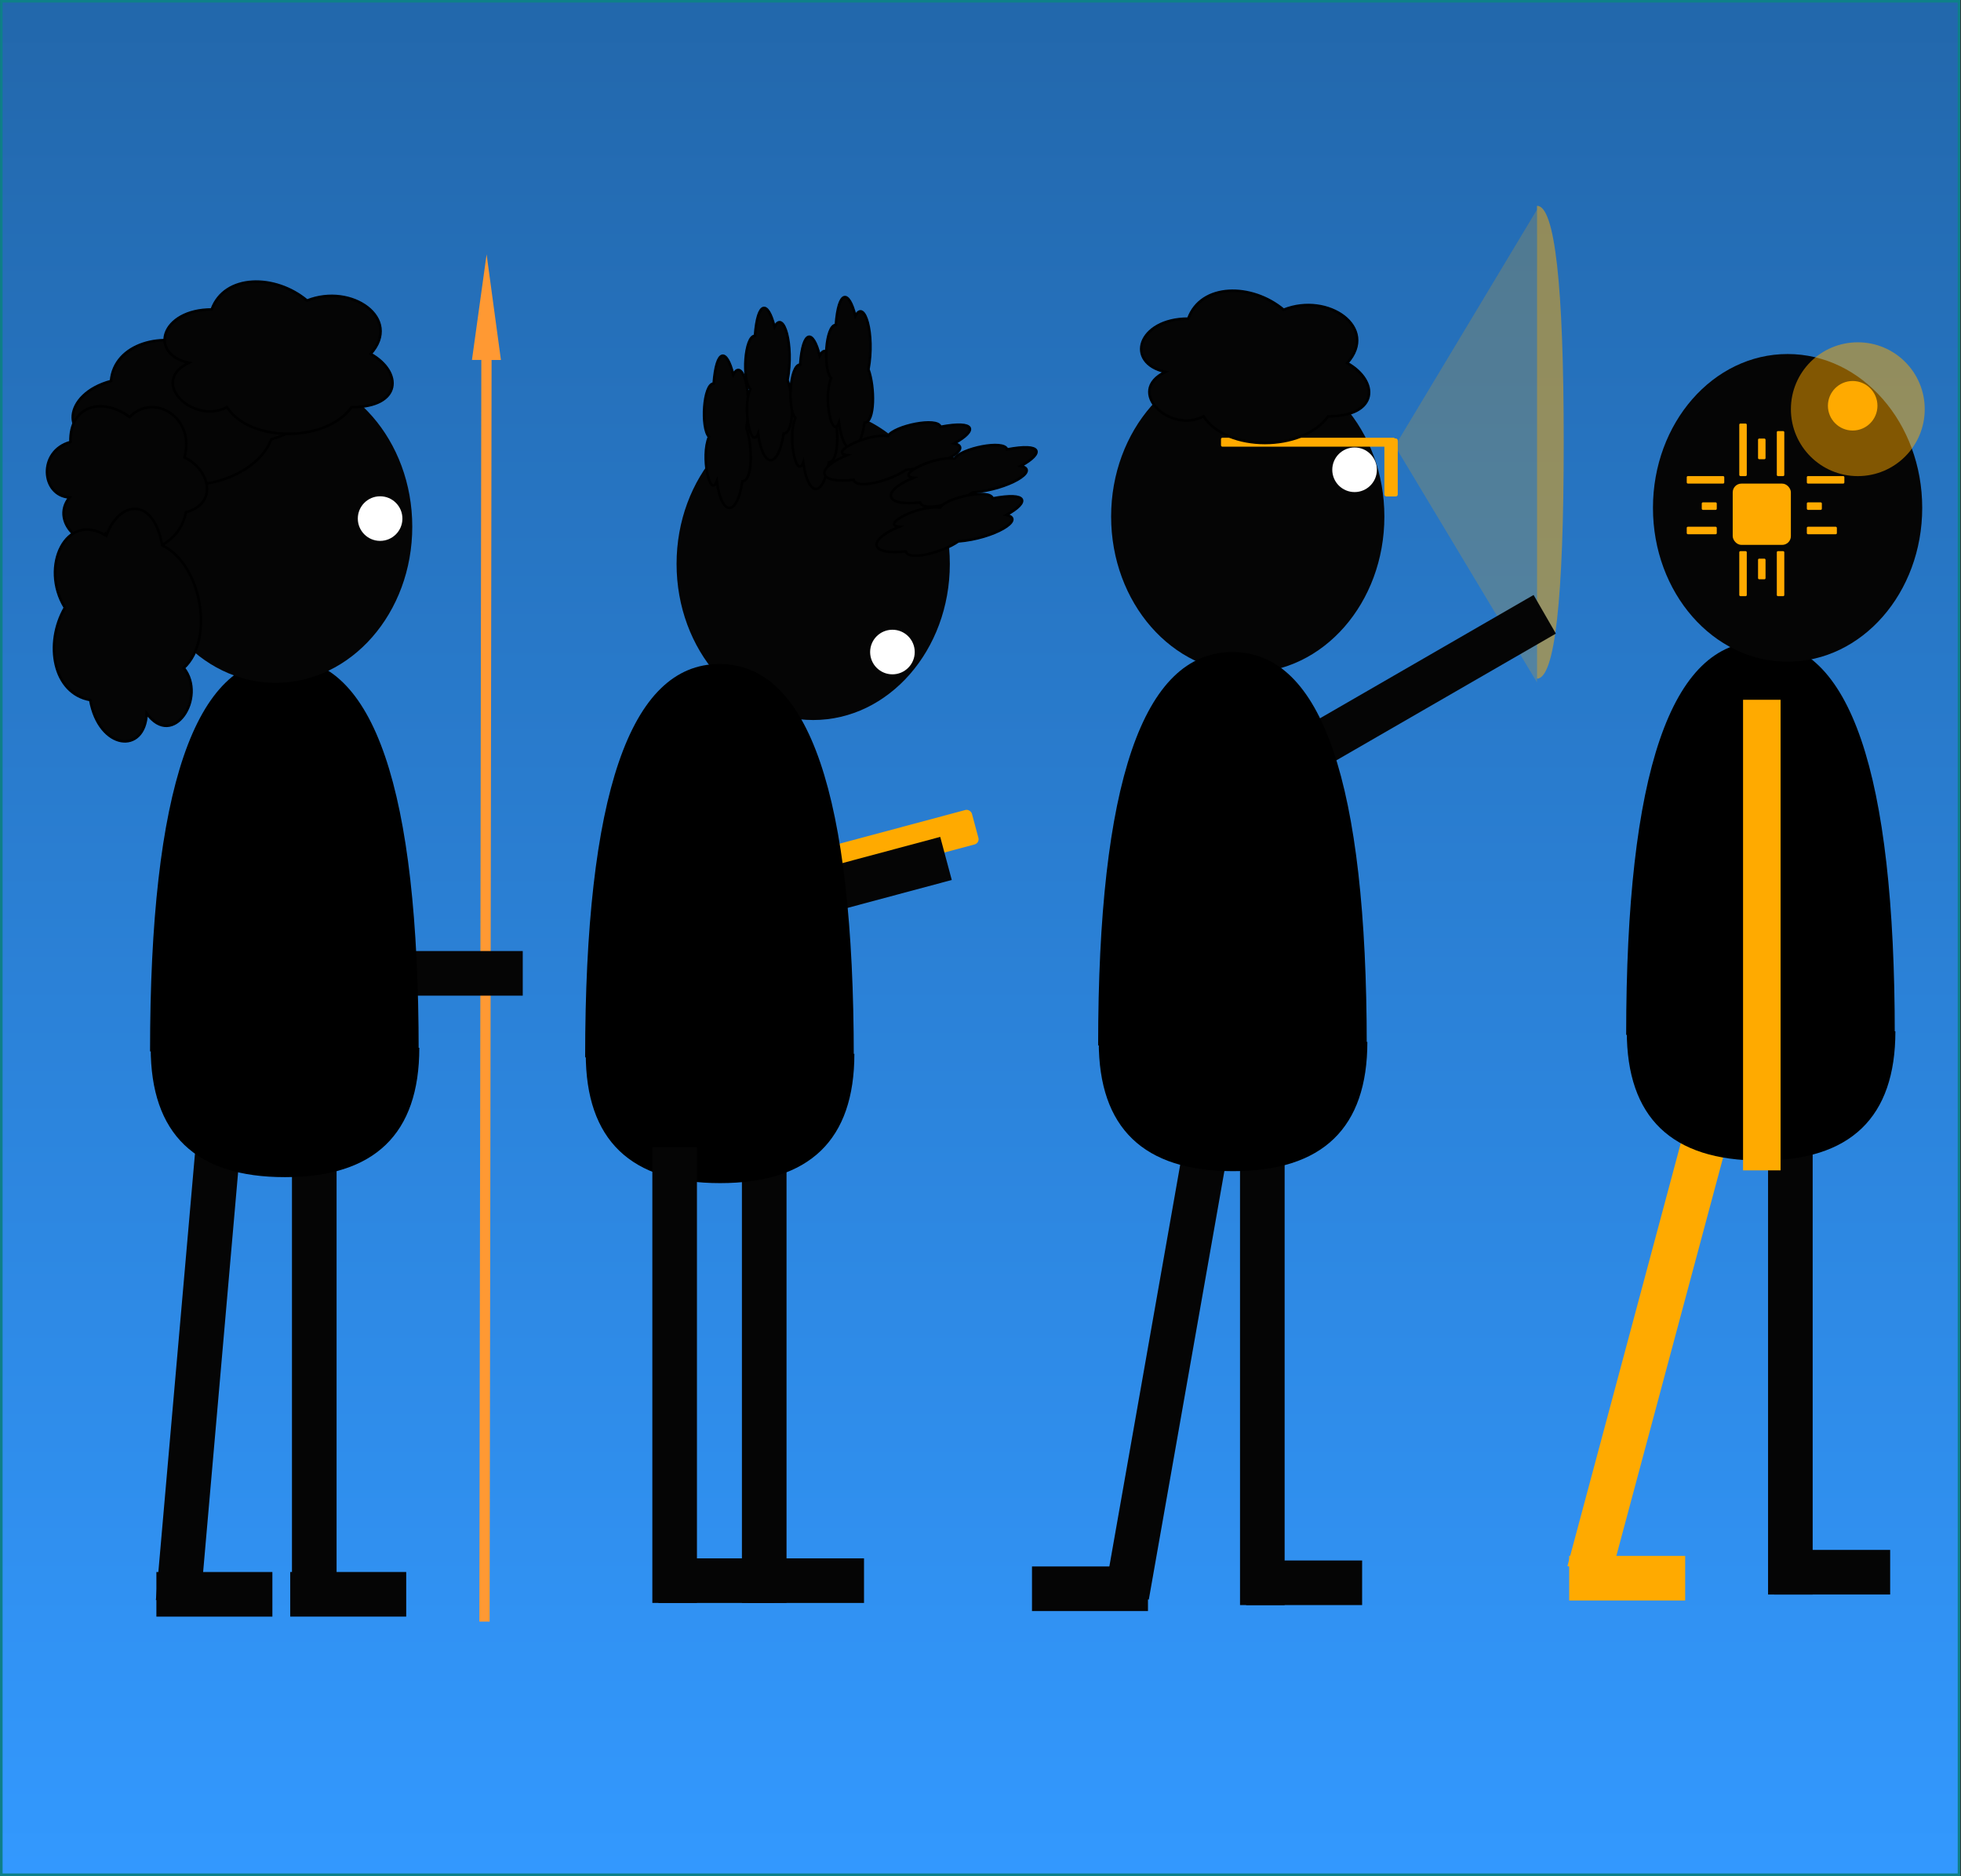 <?xml version="1.0" encoding="UTF-8"?>
<!DOCTYPE svg PUBLIC "-//W3C//DTD SVG 1.1//EN" "http://www.w3.org/Graphics/SVG/1.1/DTD/svg11.dtd">
<svg xmlns="http://www.w3.org/2000/svg" xmlns:xlink="http://www.w3.org/1999/xlink" version="1.1" width="764px" height="731px" viewBox="-0.5 -0.5 764 731"><rect x="-0.5" y="-0.5" width="764" height="731" fill="#333333" stroke="none"/><defs><linearGradient x1="0%" y1="100%" x2="0%" y2="0%" id="mx-gradient-2267ab-1-3399ff-1-s-0"><stop offset="0%" style="stop-color:#3399FF"/><stop offset="100%" style="stop-color:#2267AB"/></linearGradient></defs><g><rect x="0.01" y="0" width="762.71" height="730" fill="url(#mx-gradient-2267ab-1-3399ff-1-s-0)" stroke="#0e8088" pointer-events="all"/><path d="M 190.26 631.37 L 186.26 631.36 L 187.02 139.76 L 183.37 139.76 L 189.08 98.62 L 194.66 139.77 L 191.02 139.77 Z" fill="#ff9933" stroke="none" pointer-events="all"/><rect x="113.25" y="449.7" width="17.38" height="177.56" fill="#050505" stroke="none" pointer-events="all"/><rect x="68.7" y="429.15" width="17.38" height="194.94" fill="#050505" stroke="none" transform="rotate(5,77.39,526.63)" pointer-events="all"/><rect x="112.57" y="612.04" width="45.19" height="17.38" fill="#050505" stroke="none" pointer-events="all"/><rect x="60.43" y="612.05" width="45.19" height="17.38" fill="#050505" stroke="none" pointer-events="all"/><ellipse cx="316.32" cy="219.23" rx="53.229" ry="60.833" fill="#050505" stroke="none" pointer-events="all"/><rect x="316.2" y="322.64" width="64.31" height="13.9" rx="2.09" ry="2.09" fill="#ffaa00" stroke="none" transform="rotate(-195,348.36,329.6)" pointer-events="all"/><rect x="282.64" y="336.55" width="86.9" height="17.38" fill="#050505" stroke="none" transform="rotate(-15,326.09,345.24)" pointer-events="all"/><ellipse cx="347.19" cy="253.57" rx="8.69" ry="8.69" fill="#ffffff" stroke="none" pointer-events="all"/><ellipse cx="485.62" cy="200.78" rx="53.229" ry="60.833" fill="#050505" stroke="none" pointer-events="all"/><rect x="538.85" y="170.35" width="5.21" height="22.6" rx="0.78" ry="0.78" fill="#ffaa00" stroke="none" pointer-events="all"/><rect x="475.2" y="170.07" width="67.79" height="3.48" rx="0.52" ry="0.52" fill="#ffaa00" stroke="none" pointer-events="all"/><path d="M 598.31 79.69 Q 608.72 79.69 608.72 171.81 Q 608.72 263.93 598.31 263.93 Z" fill-opacity="0.5" fill="#ffaa00" stroke="none" pointer-events="all"/><path d="M 542.99 81.17 L 598.31 173.29 L 542.99 265.41 Z" fill-opacity="0.2" fill="#ffaa00" stroke="none" transform="rotate(180,570.65,173.29)" pointer-events="all"/><path d="M 277.55 148.96 C 273.49 148.96 272.47 166.27 275.72 169.73 C 272.47 177.34 276.13 193.95 278.77 187.03 C 280.6 200.87 286.7 200.87 288.73 187.03 C 292.79 187.03 292.79 173.19 290.25 166.27 C 292.79 152.42 288.73 138.58 285.17 145.5 C 282.63 135.12 278.57 135.12 277.55 148.96 Z" fill="#050505" stroke="#000000" stroke-miterlimit="10" pointer-events="all"/><path d="M 462.45 123.66 C 442.63 123.66 437.68 140.96 453.53 144.42 C 437.68 152.03 455.51 168.64 468.39 161.72 C 477.31 175.57 507.03 175.57 516.94 161.72 C 536.75 161.72 536.75 147.88 524.37 140.96 C 536.75 127.12 516.94 113.28 499.6 120.2 C 487.21 109.81 467.4 109.81 462.45 123.66 Z" fill="#050505" stroke="#000000" stroke-miterlimit="10" pointer-events="all"/><ellipse cx="527.24" cy="182.55" rx="8.69" ry="8.69" fill="#ffffff" stroke="none" pointer-events="all"/><rect x="498.3" y="257.78" width="110.42" height="17.38" fill="#050505" stroke="none" transform="rotate(-30,553.51,266.47)" pointer-events="all"/><rect x="122.11" y="370.08" width="81.05" height="17.38" fill="#050505" stroke="none" pointer-events="all"/><path d="M 33.64 280.22 Q 186.92 280.22 186.92 332.54 Q 186.92 384.87 33.64 384.87 Z" fill="#000000" stroke="none" transform="rotate(-90,110.28,332.54)" pointer-events="all"/><path d="M 85.33 380.66 Q 135.72 380.66 135.72 432.99 Q 135.72 485.31 85.33 485.31 Z" fill="#000000" stroke="none" transform="rotate(90,110.53,432.99)" pointer-events="all"/><rect x="288.55" y="446.53" width="17.38" height="177.56" fill="#050505" stroke="none" pointer-events="all"/><rect x="290.93" y="606.72" width="45.19" height="17.38" fill="#050505" stroke="none" pointer-events="all"/><path d="M 203.16 282.54 Q 356.44 282.54 356.44 334.87 Q 356.44 387.2 203.16 387.2 Z" fill="#000000" stroke="none" transform="rotate(-90,279.8,334.87)" pointer-events="all"/><path d="M 254.85 382.99 Q 305.24 382.99 305.24 435.31 Q 305.24 487.64 254.85 487.64 Z" fill="#000000" stroke="none" transform="rotate(90,280.04,435.31)" pointer-events="all"/><rect x="482.61" y="447.37" width="17.38" height="177.56" fill="#050505" stroke="none" pointer-events="all"/><rect x="446.75" y="427.83" width="17.38" height="194.94" fill="#050505" stroke="none" transform="rotate(10,455.44,525.3)" pointer-events="all"/><rect x="401.56" y="609.88" width="45.19" height="17.38" fill="#050505" stroke="none" pointer-events="all"/><rect x="484.99" y="607.55" width="45.19" height="17.38" fill="#050505" stroke="none" pointer-events="all"/><path d="M 403 277.89 Q 556.29 277.89 556.29 330.21 Q 556.29 382.54 403 382.54 Z" fill="#000000" stroke="none" transform="rotate(-90,479.65,330.21)" pointer-events="all"/><path d="M 454.7 378.33 Q 505.08 378.33 505.08 430.66 Q 505.08 482.98 454.7 482.98 Z" fill="#000000" stroke="none" transform="rotate(90,479.89,430.66)" pointer-events="all"/><rect x="253.65" y="446.53" width="17.38" height="177.56" fill="#050505" stroke="none" pointer-events="all"/><rect x="256.03" y="606.72" width="45.19" height="17.38" fill="#050505" stroke="none" pointer-events="all"/><path d="M 293.63 130.35 C 289.57 130.35 288.55 147.65 291.8 151.11 C 288.55 158.72 292.21 175.34 294.85 168.41 C 296.68 182.26 302.77 182.26 304.81 168.41 C 308.87 168.41 308.87 154.57 306.33 147.65 C 308.87 133.81 304.81 119.97 301.25 126.89 C 298.71 116.51 294.65 116.51 293.63 130.35 Z" fill="#050505" stroke="#000000" stroke-miterlimit="10" pointer-events="all"/><path d="M 311.24 141.58 C 307.17 141.58 306.16 158.88 309.41 162.34 C 306.16 169.95 309.82 186.56 312.46 179.64 C 314.29 193.48 320.38 193.48 322.41 179.64 C 326.48 179.64 326.48 165.8 323.94 158.88 C 326.48 145.04 322.41 131.19 318.86 138.12 C 316.32 127.73 312.25 127.73 311.24 141.58 Z" fill="#050505" stroke="#000000" stroke-miterlimit="10" pointer-events="all"/><path d="M 325.14 126.12 C 321.08 126.12 320.06 143.43 323.31 146.89 C 320.06 154.5 323.72 171.11 326.36 164.19 C 328.19 178.03 334.29 178.03 336.32 164.19 C 340.38 164.19 340.38 150.35 337.84 143.43 C 340.38 129.59 336.32 115.74 332.76 122.66 C 330.22 112.28 326.16 112.28 325.14 126.12 Z" fill="#050505" stroke="#000000" stroke-miterlimit="10" pointer-events="all"/><path d="M 345.46 157.9 C 341.4 157.9 340.38 175.2 343.63 178.66 C 340.38 186.27 344.04 202.88 346.68 195.96 C 348.51 209.81 354.6 209.81 356.64 195.96 C 360.7 195.96 360.7 182.12 358.16 175.2 C 360.7 161.36 356.64 147.52 353.08 154.44 C 350.54 144.06 346.48 144.06 345.46 157.9 Z" fill="#050505" stroke="#000000" stroke-miterlimit="10" transform="rotate(75,350.54,175.2)" pointer-events="all"/><path d="M 371.39 166.71 C 367.33 166.71 366.31 184.01 369.56 187.47 C 366.31 195.09 369.97 211.7 372.61 204.78 C 374.44 218.62 380.54 218.62 382.57 204.78 C 386.63 204.78 386.63 190.93 384.09 184.01 C 386.63 170.17 382.57 156.33 379.01 163.25 C 376.47 152.87 372.41 152.87 371.39 166.71 Z" fill="#050505" stroke="#000000" stroke-miterlimit="10" transform="rotate(75,376.47,184.01)" pointer-events="all"/><path d="M 365.78 185.79 C 361.71 185.79 360.7 203.1 363.95 206.56 C 360.7 214.17 364.36 230.78 367 223.86 C 368.83 237.7 374.92 237.7 376.95 223.86 C 381.02 223.86 381.02 210.02 378.48 203.1 C 381.02 189.25 376.95 175.41 373.4 182.33 C 370.86 171.95 366.79 171.95 365.78 185.79 Z" fill="#050505" stroke="#000000" stroke-miterlimit="10" transform="rotate(75,370.86,203.1)" pointer-events="all"/><ellipse cx="106.89" cy="204.73" rx="53.229" ry="60.833" fill="#050505" stroke="none" pointer-events="all"/><ellipse cx="147.59" cy="201.57" rx="8.69" ry="8.69" fill="#ffffff" stroke="none" pointer-events="all"/><path d="M 46.38 140.97 C 26.57 140.97 21.61 158.27 37.47 161.73 C 21.61 169.34 39.45 185.96 52.33 179.03 C 61.24 192.88 90.96 192.88 100.87 179.03 C 120.69 179.03 120.69 165.19 108.3 158.27 C 120.69 144.43 100.87 130.59 83.53 137.51 C 71.15 127.13 51.34 127.13 46.38 140.97 Z" fill="#050505" stroke="#000000" stroke-miterlimit="10" transform="rotate(-15,71.15,158.27)" pointer-events="all"/><path d="M 81.98 120.09 C 62.16 120.09 57.21 137.4 73.06 140.86 C 57.21 148.47 75.04 165.08 87.92 158.16 C 96.84 172 126.56 172 136.47 158.16 C 156.28 158.16 156.28 144.32 143.9 137.4 C 156.28 123.55 136.47 109.71 119.13 116.63 C 106.75 106.25 86.93 106.25 81.98 120.09 Z" fill="#050505" stroke="#000000" stroke-miterlimit="10" pointer-events="all"/><path d="M 30.87 166.87 C 17.65 166.87 14.35 184.17 24.93 187.63 C 14.35 195.24 26.25 211.85 34.84 204.93 C 40.79 218.77 60.62 218.77 67.23 204.93 C 80.45 204.93 80.45 191.09 72.19 184.17 C 80.45 170.33 67.23 156.48 55.66 163.41 C 47.4 153.02 34.18 153.02 30.87 166.87 Z" fill="#050505" stroke="#000000" stroke-miterlimit="10" transform="rotate(-15,47.4,184.17)" pointer-events="all"/><path d="M 22.62 227.56 C 2.81 227.56 -2.15 244.86 13.71 248.32 C -2.15 255.94 15.69 272.55 28.57 265.63 C 37.48 279.47 67.2 279.47 77.11 265.63 C 96.93 265.63 96.93 251.78 84.54 244.86 C 96.93 231.02 77.11 217.18 59.77 224.1 C 47.39 213.72 27.58 213.72 22.62 227.56 Z" fill="#050505" stroke="#000000" stroke-miterlimit="10" transform="rotate(-100,47.39,244.86)" pointer-events="all"/><path d="M 608.72 273.77 Q 762.01 273.77 762.01 326.09 Q 762.01 378.42 608.72 378.42 Z" fill="#000000" stroke="none" transform="rotate(-90,685.37,326.09)" pointer-events="all"/><rect x="688.33" y="443.46" width="17.38" height="177.36" fill="#050505" stroke="none" pointer-events="all"/><rect x="634.36" y="425.97" width="17.38" height="189.24" fill="#ffaa00" stroke="none" transform="rotate(15,643.05,520.59)" pointer-events="all"/><rect x="610.85" y="605.76" width="45.19" height="17.38" fill="#ffaa00" stroke="none" pointer-events="all"/><rect x="690.71" y="603.43" width="45.19" height="17.38" fill="#050505" stroke="none" pointer-events="all"/><path d="M 660.42 374.21 Q 710.8 374.21 710.8 426.54 Q 710.8 478.86 660.42 478.86 Z" fill="#000000" stroke="none" transform="rotate(90,685.61,426.54)" pointer-events="all"/><ellipse cx="695.94" cy="197.39" rx="52.451" ry="59.943" fill="#050505" stroke="none" pointer-events="all"/><rect x="674.56" y="187.94" width="22.66" height="23.88" rx="3.4" ry="3.4" fill="#ffaa00" stroke="none" pointer-events="all"/><rect x="677.12" y="214.26" width="2.92" height="17.54" rx="0.44" ry="0.44" fill="#ffaa00" stroke="none" pointer-events="all"/><rect x="691.74" y="214.26" width="2.92" height="17.54" rx="0.44" ry="0.44" fill="#ffaa00" stroke="none" pointer-events="all"/><rect x="684.43" y="217.18" width="2.92" height="8.04" rx="0.44" ry="0.44" fill="#ffaa00" stroke="none" pointer-events="all"/><rect x="677.12" y="164.54" width="2.92" height="20.47" rx="0.44" ry="0.44" fill="#ffaa00" stroke="none" pointer-events="all"/><rect x="691.74" y="167.47" width="2.92" height="17.54" rx="0.44" ry="0.44" fill="#ffaa00" stroke="none" pointer-events="all"/><rect x="684.43" y="170.39" width="2.92" height="8.04" rx="0.44" ry="0.44" fill="#ffaa00" stroke="none" pointer-events="all"/><rect x="703.44" y="185.01" width="14.62" height="2.92" rx="0.44" ry="0.44" fill="#ffaa00" stroke="none" pointer-events="all"/><rect x="703.44" y="195.25" width="5.85" height="2.92" rx="0.44" ry="0.44" fill="#ffaa00" stroke="none" pointer-events="all"/><rect x="703.44" y="204.75" width="11.7" height="2.92" rx="0.44" ry="0.44" fill="#ffaa00" stroke="none" pointer-events="all"/><rect x="656.65" y="185.01" width="14.62" height="2.92" rx="0.44" ry="0.44" fill="#ffaa00" stroke="none" pointer-events="all"/><rect x="662.5" y="195.25" width="5.85" height="2.92" rx="0.44" ry="0.44" fill="#ffaa00" stroke="none" pointer-events="all"/><rect x="656.65" y="204.75" width="11.7" height="2.92" rx="0.44" ry="0.44" fill="#ffaa00" stroke="none" pointer-events="all"/><ellipse cx="721.3" cy="157.61" rx="9.649" ry="9.649" fill="#ffaa00" stroke="none" pointer-events="all"/><ellipse cx="723.3" cy="158.95" rx="26.071" ry="26.071" fill-opacity="0.5" fill="#ffaa00" stroke="none" pointer-events="all"/><rect x="594.21" y="356.55" width="183.37" height="14.62" fill="#ffaa00" stroke="none" transform="rotate(90,685.9,363.86)" pointer-events="all"/></g></svg>